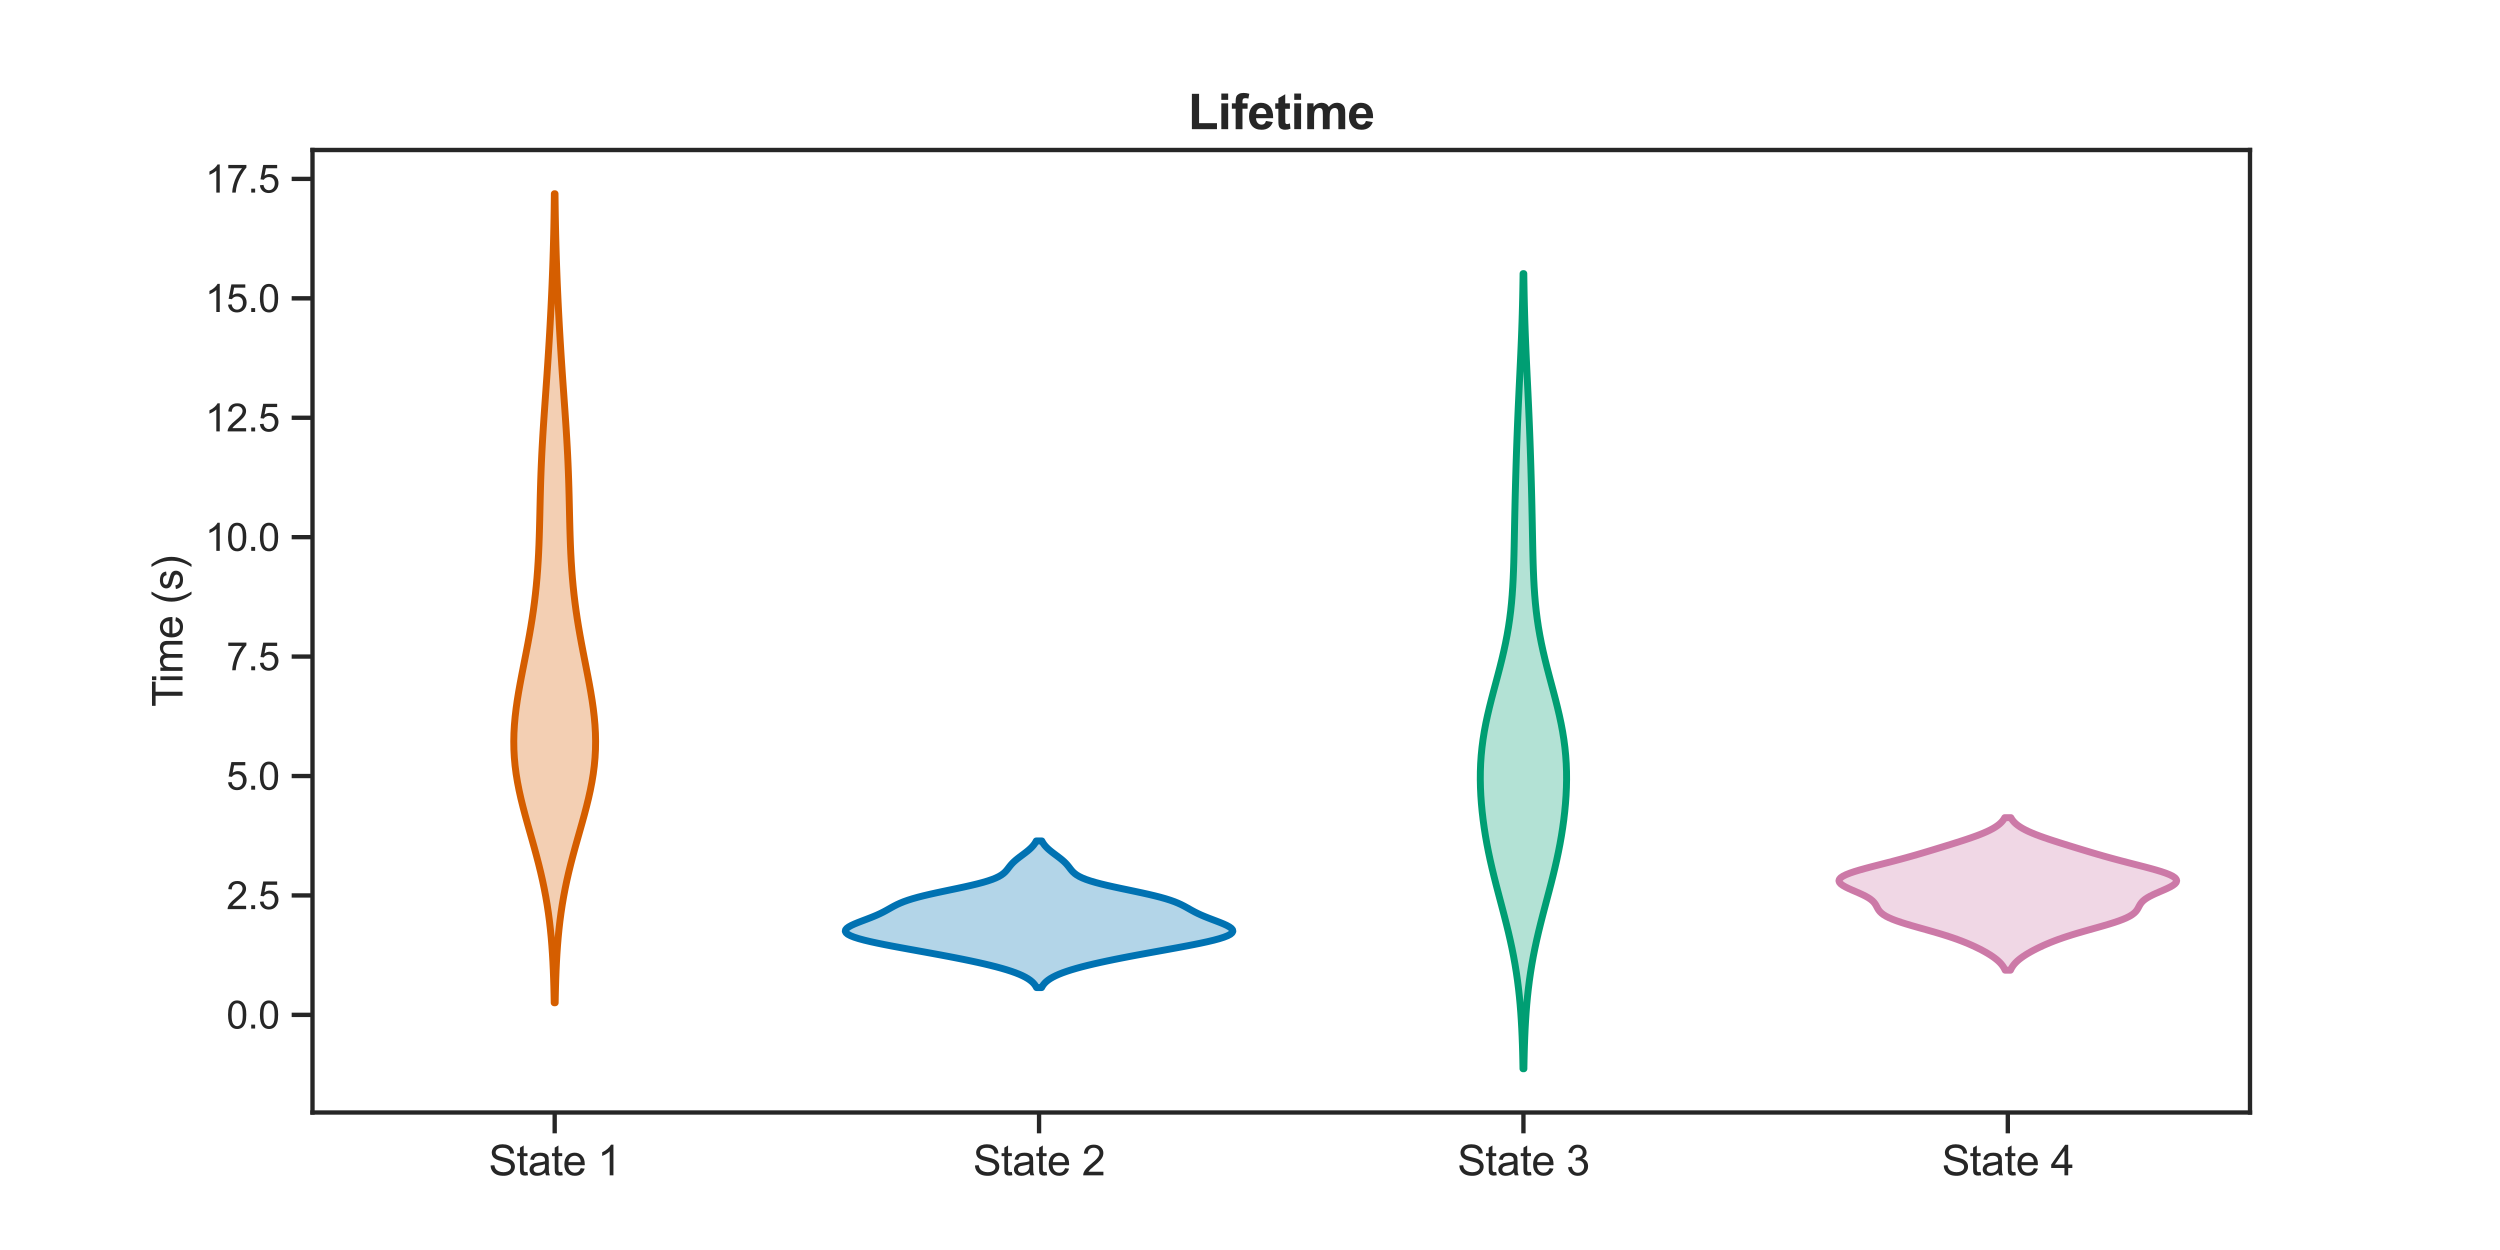 <?xml version="1.0" encoding="utf-8" standalone="no"?>
<!DOCTYPE svg PUBLIC "-//W3C//DTD SVG 1.1//EN"
  "http://www.w3.org/Graphics/SVG/1.1/DTD/svg11.dtd">
<svg xmlns:xlink="http://www.w3.org/1999/xlink" width="720pt" height="360pt" viewBox="0 0 720 360" xmlns="http://www.w3.org/2000/svg" version="1.1">
 <defs>
  <style type="text/css">*{stroke-linejoin: round; stroke-linecap: butt}</style>
 </defs>
 <g id="figure_1">
  <g id="patch_1">
   <path d="M 0 360 
L 720 360 
L 720 0 
L 0 0 
z
" style="fill: #ffffff"/>
  </g>
  <g id="axes_1">
   <g id="patch_2">
    <path d="M 90 320.4 
L 648 320.4 
L 648 43.2 
L 90 43.2 
z
" style="fill: #ffffff"/>
   </g>
   <g id="matplotlib.axis_1">
    <g id="xtick_1">
     <g id="line2d_1">
      <defs>
       <path id="m5a39034b06" d="M 0 0 
L 0 6 
" style="stroke: #262626; stroke-width: 1.25"/>
      </defs>
      <g>
       <use xlink:href="#m5a39034b06" x="159.75" y="320.4" style="fill: #262626; stroke: #262626; stroke-width: 1.25"/>
      </g>
     </g>
     <g id="text_1">
      <!-- State 1 -->
      <g style="fill: #262626" transform="translate(140.738 338.489) scale(0.12 -0.12)">
       <defs>
        <path id="ArialMT-53" d="M 288 1472 
L 859 1522 
Q 900 1178 1048 958 
Q 1197 738 1509 602 
Q 1822 466 2213 466 
Q 2559 466 2825 569 
Q 3091 672 3220 851 
Q 3350 1031 3350 1244 
Q 3350 1459 3225 1620 
Q 3100 1781 2813 1891 
Q 2628 1963 1997 2114 
Q 1366 2266 1113 2400 
Q 784 2572 623 2826 
Q 463 3081 463 3397 
Q 463 3744 659 4045 
Q 856 4347 1234 4503 
Q 1613 4659 2075 4659 
Q 2584 4659 2973 4495 
Q 3363 4331 3572 4012 
Q 3781 3694 3797 3291 
L 3216 3247 
Q 3169 3681 2898 3903 
Q 2628 4125 2100 4125 
Q 1550 4125 1298 3923 
Q 1047 3722 1047 3438 
Q 1047 3191 1225 3031 
Q 1400 2872 2139 2705 
Q 2878 2538 3153 2413 
Q 3553 2228 3743 1945 
Q 3934 1663 3934 1294 
Q 3934 928 3725 604 
Q 3516 281 3123 101 
Q 2731 -78 2241 -78 
Q 1619 -78 1198 103 
Q 778 284 539 648 
Q 300 1013 288 1472 
z
" transform="scale(0.016)"/>
        <path id="ArialMT-74" d="M 1650 503 
L 1731 6 
Q 1494 -44 1306 -44 
Q 1000 -44 831 53 
Q 663 150 594 308 
Q 525 466 525 972 
L 525 2881 
L 113 2881 
L 113 3319 
L 525 3319 
L 525 4141 
L 1084 4478 
L 1084 3319 
L 1650 3319 
L 1650 2881 
L 1084 2881 
L 1084 941 
Q 1084 700 1114 631 
Q 1144 563 1211 522 
Q 1278 481 1403 481 
Q 1497 481 1650 503 
z
" transform="scale(0.016)"/>
        <path id="ArialMT-61" d="M 2588 409 
Q 2275 144 1986 34 
Q 1697 -75 1366 -75 
Q 819 -75 525 192 
Q 231 459 231 875 
Q 231 1119 342 1320 
Q 453 1522 633 1644 
Q 813 1766 1038 1828 
Q 1203 1872 1538 1913 
Q 2219 1994 2541 2106 
Q 2544 2222 2544 2253 
Q 2544 2597 2384 2738 
Q 2169 2928 1744 2928 
Q 1347 2928 1158 2789 
Q 969 2650 878 2297 
L 328 2372 
Q 403 2725 575 2942 
Q 747 3159 1072 3276 
Q 1397 3394 1825 3394 
Q 2250 3394 2515 3294 
Q 2781 3194 2906 3042 
Q 3031 2891 3081 2659 
Q 3109 2516 3109 2141 
L 3109 1391 
Q 3109 606 3145 398 
Q 3181 191 3288 0 
L 2700 0 
Q 2613 175 2588 409 
z
M 2541 1666 
Q 2234 1541 1622 1453 
Q 1275 1403 1131 1340 
Q 988 1278 909 1158 
Q 831 1038 831 891 
Q 831 666 1001 516 
Q 1172 366 1500 366 
Q 1825 366 2078 508 
Q 2331 650 2450 897 
Q 2541 1088 2541 1459 
L 2541 1666 
z
" transform="scale(0.016)"/>
        <path id="ArialMT-65" d="M 2694 1069 
L 3275 997 
Q 3138 488 2766 206 
Q 2394 -75 1816 -75 
Q 1088 -75 661 373 
Q 234 822 234 1631 
Q 234 2469 665 2931 
Q 1097 3394 1784 3394 
Q 2450 3394 2872 2941 
Q 3294 2488 3294 1666 
Q 3294 1616 3291 1516 
L 816 1516 
Q 847 969 1125 678 
Q 1403 388 1819 388 
Q 2128 388 2347 550 
Q 2566 713 2694 1069 
z
M 847 1978 
L 2700 1978 
Q 2663 2397 2488 2606 
Q 2219 2931 1791 2931 
Q 1403 2931 1139 2672 
Q 875 2413 847 1978 
z
" transform="scale(0.016)"/>
        <path id="ArialMT-20" transform="scale(0.016)"/>
        <path id="ArialMT-31" d="M 2384 0 
L 1822 0 
L 1822 3584 
Q 1619 3391 1289 3197 
Q 959 3003 697 2906 
L 697 3450 
Q 1169 3672 1522 3987 
Q 1875 4303 2022 4600 
L 2384 4600 
L 2384 0 
z
" transform="scale(0.016)"/>
       </defs>
       <use xlink:href="#ArialMT-53"/>
       <use xlink:href="#ArialMT-74" x="66.699"/>
       <use xlink:href="#ArialMT-61" x="94.482"/>
       <use xlink:href="#ArialMT-74" x="150.098"/>
       <use xlink:href="#ArialMT-65" x="177.881"/>
       <use xlink:href="#ArialMT-20" x="233.496"/>
       <use xlink:href="#ArialMT-31" x="261.279"/>
      </g>
     </g>
    </g>
    <g id="xtick_2">
     <g id="line2d_2">
      <g>
       <use xlink:href="#m5a39034b06" x="299.25" y="320.4" style="fill: #262626; stroke: #262626; stroke-width: 1.25"/>
      </g>
     </g>
     <g id="text_2">
      <!-- State 2 -->
      <g style="fill: #262626" transform="translate(280.238 338.489) scale(0.12 -0.12)">
       <defs>
        <path id="ArialMT-32" d="M 3222 541 
L 3222 0 
L 194 0 
Q 188 203 259 391 
Q 375 700 629 1000 
Q 884 1300 1366 1694 
Q 2113 2306 2375 2664 
Q 2638 3022 2638 3341 
Q 2638 3675 2398 3904 
Q 2159 4134 1775 4134 
Q 1369 4134 1125 3890 
Q 881 3647 878 3216 
L 300 3275 
Q 359 3922 746 4261 
Q 1134 4600 1788 4600 
Q 2447 4600 2831 4234 
Q 3216 3869 3216 3328 
Q 3216 3053 3103 2787 
Q 2991 2522 2730 2228 
Q 2469 1934 1863 1422 
Q 1356 997 1212 845 
Q 1069 694 975 541 
L 3222 541 
z
" transform="scale(0.016)"/>
       </defs>
       <use xlink:href="#ArialMT-53"/>
       <use xlink:href="#ArialMT-74" x="66.699"/>
       <use xlink:href="#ArialMT-61" x="94.482"/>
       <use xlink:href="#ArialMT-74" x="150.098"/>
       <use xlink:href="#ArialMT-65" x="177.881"/>
       <use xlink:href="#ArialMT-20" x="233.496"/>
       <use xlink:href="#ArialMT-32" x="261.279"/>
      </g>
     </g>
    </g>
    <g id="xtick_3">
     <g id="line2d_3">
      <g>
       <use xlink:href="#m5a39034b06" x="438.75" y="320.4" style="fill: #262626; stroke: #262626; stroke-width: 1.25"/>
      </g>
     </g>
     <g id="text_3">
      <!-- State 3 -->
      <g style="fill: #262626" transform="translate(419.738 338.489) scale(0.12 -0.12)">
       <defs>
        <path id="ArialMT-33" d="M 269 1209 
L 831 1284 
Q 928 806 1161 595 
Q 1394 384 1728 384 
Q 2125 384 2398 659 
Q 2672 934 2672 1341 
Q 2672 1728 2419 1979 
Q 2166 2231 1775 2231 
Q 1616 2231 1378 2169 
L 1441 2663 
Q 1497 2656 1531 2656 
Q 1891 2656 2178 2843 
Q 2466 3031 2466 3422 
Q 2466 3731 2256 3934 
Q 2047 4138 1716 4138 
Q 1388 4138 1169 3931 
Q 950 3725 888 3313 
L 325 3413 
Q 428 3978 793 4289 
Q 1159 4600 1703 4600 
Q 2078 4600 2393 4439 
Q 2709 4278 2876 4000 
Q 3044 3722 3044 3409 
Q 3044 3113 2884 2869 
Q 2725 2625 2413 2481 
Q 2819 2388 3044 2092 
Q 3269 1797 3269 1353 
Q 3269 753 2831 336 
Q 2394 -81 1725 -81 
Q 1122 -81 723 278 
Q 325 638 269 1209 
z
" transform="scale(0.016)"/>
       </defs>
       <use xlink:href="#ArialMT-53"/>
       <use xlink:href="#ArialMT-74" x="66.699"/>
       <use xlink:href="#ArialMT-61" x="94.482"/>
       <use xlink:href="#ArialMT-74" x="150.098"/>
       <use xlink:href="#ArialMT-65" x="177.881"/>
       <use xlink:href="#ArialMT-20" x="233.496"/>
       <use xlink:href="#ArialMT-33" x="261.279"/>
      </g>
     </g>
    </g>
    <g id="xtick_4">
     <g id="line2d_4">
      <g>
       <use xlink:href="#m5a39034b06" x="578.25" y="320.4" style="fill: #262626; stroke: #262626; stroke-width: 1.25"/>
      </g>
     </g>
     <g id="text_4">
      <!-- State 4 -->
      <g style="fill: #262626" transform="translate(559.237 338.489) scale(0.12 -0.12)">
       <defs>
        <path id="ArialMT-34" d="M 2069 0 
L 2069 1097 
L 81 1097 
L 81 1613 
L 2172 4581 
L 2631 4581 
L 2631 1613 
L 3250 1613 
L 3250 1097 
L 2631 1097 
L 2631 0 
L 2069 0 
z
M 2069 1613 
L 2069 3678 
L 634 1613 
L 2069 1613 
z
" transform="scale(0.016)"/>
       </defs>
       <use xlink:href="#ArialMT-53"/>
       <use xlink:href="#ArialMT-74" x="66.699"/>
       <use xlink:href="#ArialMT-61" x="94.482"/>
       <use xlink:href="#ArialMT-74" x="150.098"/>
       <use xlink:href="#ArialMT-65" x="177.881"/>
       <use xlink:href="#ArialMT-20" x="233.496"/>
       <use xlink:href="#ArialMT-34" x="261.279"/>
      </g>
     </g>
    </g>
   </g>
   <g id="matplotlib.axis_2">
    <g id="ytick_1">
     <g id="line2d_5">
      <defs>
       <path id="m9e61b3d9f4" d="M 0 0 
L -6 0 
" style="stroke: #262626; stroke-width: 1.25"/>
      </defs>
      <g>
       <use xlink:href="#m9e61b3d9f4" x="90" y="292.281" style="fill: #262626; stroke: #262626; stroke-width: 1.25"/>
      </g>
     </g>
     <g id="text_5">
      <!-- 0.0 -->
      <g style="fill: #262626" transform="translate(65.21 296.218) scale(0.11 -0.11)">
       <defs>
        <path id="ArialMT-30" d="M 266 2259 
Q 266 3072 433 3567 
Q 600 4063 929 4331 
Q 1259 4600 1759 4600 
Q 2128 4600 2406 4451 
Q 2684 4303 2865 4023 
Q 3047 3744 3150 3342 
Q 3253 2941 3253 2259 
Q 3253 1453 3087 958 
Q 2922 463 2592 192 
Q 2263 -78 1759 -78 
Q 1097 -78 719 397 
Q 266 969 266 2259 
z
M 844 2259 
Q 844 1131 1108 757 
Q 1372 384 1759 384 
Q 2147 384 2411 759 
Q 2675 1134 2675 2259 
Q 2675 3391 2411 3762 
Q 2147 4134 1753 4134 
Q 1366 4134 1134 3806 
Q 844 3388 844 2259 
z
" transform="scale(0.016)"/>
        <path id="ArialMT-2e" d="M 581 0 
L 581 641 
L 1222 641 
L 1222 0 
L 581 0 
z
" transform="scale(0.016)"/>
       </defs>
       <use xlink:href="#ArialMT-30"/>
       <use xlink:href="#ArialMT-2e" x="55.615"/>
       <use xlink:href="#ArialMT-30" x="83.398"/>
      </g>
     </g>
    </g>
    <g id="ytick_2">
     <g id="line2d_6">
      <g>
       <use xlink:href="#m9e61b3d9f4" x="90" y="257.887" style="fill: #262626; stroke: #262626; stroke-width: 1.25"/>
      </g>
     </g>
     <g id="text_6">
      <!-- 2.5 -->
      <g style="fill: #262626" transform="translate(65.21 261.824) scale(0.11 -0.11)">
       <defs>
        <path id="ArialMT-35" d="M 266 1200 
L 856 1250 
Q 922 819 1161 601 
Q 1400 384 1738 384 
Q 2144 384 2425 690 
Q 2706 997 2706 1503 
Q 2706 1984 2436 2262 
Q 2166 2541 1728 2541 
Q 1456 2541 1237 2417 
Q 1019 2294 894 2097 
L 366 2166 
L 809 4519 
L 3088 4519 
L 3088 3981 
L 1259 3981 
L 1013 2750 
Q 1425 3038 1878 3038 
Q 2478 3038 2890 2622 
Q 3303 2206 3303 1553 
Q 3303 931 2941 478 
Q 2500 -78 1738 -78 
Q 1113 -78 717 272 
Q 322 622 266 1200 
z
" transform="scale(0.016)"/>
       </defs>
       <use xlink:href="#ArialMT-32"/>
       <use xlink:href="#ArialMT-2e" x="55.615"/>
       <use xlink:href="#ArialMT-35" x="83.398"/>
      </g>
     </g>
    </g>
    <g id="ytick_3">
     <g id="line2d_7">
      <g>
       <use xlink:href="#m9e61b3d9f4" x="90" y="223.493" style="fill: #262626; stroke: #262626; stroke-width: 1.25"/>
      </g>
     </g>
     <g id="text_7">
      <!-- 5.0 -->
      <g style="fill: #262626" transform="translate(65.21 227.43) scale(0.11 -0.11)">
       <use xlink:href="#ArialMT-35"/>
       <use xlink:href="#ArialMT-2e" x="55.615"/>
       <use xlink:href="#ArialMT-30" x="83.398"/>
      </g>
     </g>
    </g>
    <g id="ytick_4">
     <g id="line2d_8">
      <g>
       <use xlink:href="#m9e61b3d9f4" x="90" y="189.099" style="fill: #262626; stroke: #262626; stroke-width: 1.25"/>
      </g>
     </g>
     <g id="text_8">
      <!-- 7.5 -->
      <g style="fill: #262626" transform="translate(65.21 193.036) scale(0.11 -0.11)">
       <defs>
        <path id="ArialMT-37" d="M 303 3981 
L 303 4522 
L 3269 4522 
L 3269 4084 
Q 2831 3619 2401 2847 
Q 1972 2075 1738 1259 
Q 1569 684 1522 0 
L 944 0 
Q 953 541 1156 1306 
Q 1359 2072 1739 2783 
Q 2119 3494 2547 3981 
L 303 3981 
z
" transform="scale(0.016)"/>
       </defs>
       <use xlink:href="#ArialMT-37"/>
       <use xlink:href="#ArialMT-2e" x="55.615"/>
       <use xlink:href="#ArialMT-35" x="83.398"/>
      </g>
     </g>
    </g>
    <g id="ytick_5">
     <g id="line2d_9">
      <g>
       <use xlink:href="#m9e61b3d9f4" x="90" y="154.705" style="fill: #262626; stroke: #262626; stroke-width: 1.25"/>
      </g>
     </g>
     <g id="text_9">
      <!-- 10.0 -->
      <g style="fill: #262626" transform="translate(59.093 158.642) scale(0.11 -0.11)">
       <use xlink:href="#ArialMT-31"/>
       <use xlink:href="#ArialMT-30" x="55.615"/>
       <use xlink:href="#ArialMT-2e" x="111.23"/>
       <use xlink:href="#ArialMT-30" x="139.014"/>
      </g>
     </g>
    </g>
    <g id="ytick_6">
     <g id="line2d_10">
      <g>
       <use xlink:href="#m9e61b3d9f4" x="90" y="120.311" style="fill: #262626; stroke: #262626; stroke-width: 1.25"/>
      </g>
     </g>
     <g id="text_10">
      <!-- 12.5 -->
      <g style="fill: #262626" transform="translate(59.093 124.248) scale(0.11 -0.11)">
       <use xlink:href="#ArialMT-31"/>
       <use xlink:href="#ArialMT-32" x="55.615"/>
       <use xlink:href="#ArialMT-2e" x="111.23"/>
       <use xlink:href="#ArialMT-35" x="139.014"/>
      </g>
     </g>
    </g>
    <g id="ytick_7">
     <g id="line2d_11">
      <g>
       <use xlink:href="#m9e61b3d9f4" x="90" y="85.918" style="fill: #262626; stroke: #262626; stroke-width: 1.25"/>
      </g>
     </g>
     <g id="text_11">
      <!-- 15.0 -->
      <g style="fill: #262626" transform="translate(59.093 89.854) scale(0.11 -0.11)">
       <use xlink:href="#ArialMT-31"/>
       <use xlink:href="#ArialMT-35" x="55.615"/>
       <use xlink:href="#ArialMT-2e" x="111.23"/>
       <use xlink:href="#ArialMT-30" x="139.014"/>
      </g>
     </g>
    </g>
    <g id="ytick_8">
     <g id="line2d_12">
      <g>
       <use xlink:href="#m9e61b3d9f4" x="90" y="51.524" style="fill: #262626; stroke: #262626; stroke-width: 1.25"/>
      </g>
     </g>
     <g id="text_12">
      <!-- 17.5 -->
      <g style="fill: #262626" transform="translate(59.093 55.461) scale(0.11 -0.11)">
       <use xlink:href="#ArialMT-31"/>
       <use xlink:href="#ArialMT-37" x="55.615"/>
       <use xlink:href="#ArialMT-2e" x="111.23"/>
       <use xlink:href="#ArialMT-35" x="139.014"/>
      </g>
     </g>
    </g>
    <g id="text_13">
     <!-- Time (s) -->
     <g style="fill: #262626" transform="translate(52.567 203.57) rotate(-90) scale(0.12 -0.12)">
      <defs>
       <path id="ArialMT-54" d="M 1659 0 
L 1659 4041 
L 150 4041 
L 150 4581 
L 3781 4581 
L 3781 4041 
L 2266 4041 
L 2266 0 
L 1659 0 
z
" transform="scale(0.016)"/>
       <path id="ArialMT-69" d="M 425 3934 
L 425 4581 
L 988 4581 
L 988 3934 
L 425 3934 
z
M 425 0 
L 425 3319 
L 988 3319 
L 988 0 
L 425 0 
z
" transform="scale(0.016)"/>
       <path id="ArialMT-6d" d="M 422 0 
L 422 3319 
L 925 3319 
L 925 2853 
Q 1081 3097 1340 3245 
Q 1600 3394 1931 3394 
Q 2300 3394 2536 3241 
Q 2772 3088 2869 2813 
Q 3263 3394 3894 3394 
Q 4388 3394 4653 3120 
Q 4919 2847 4919 2278 
L 4919 0 
L 4359 0 
L 4359 2091 
Q 4359 2428 4304 2576 
Q 4250 2725 4106 2815 
Q 3963 2906 3769 2906 
Q 3419 2906 3187 2673 
Q 2956 2441 2956 1928 
L 2956 0 
L 2394 0 
L 2394 2156 
Q 2394 2531 2256 2718 
Q 2119 2906 1806 2906 
Q 1569 2906 1367 2781 
Q 1166 2656 1075 2415 
Q 984 2175 984 1722 
L 984 0 
L 422 0 
z
" transform="scale(0.016)"/>
       <path id="ArialMT-28" d="M 1497 -1347 
Q 1031 -759 709 28 
Q 388 816 388 1659 
Q 388 2403 628 3084 
Q 909 3875 1497 4659 
L 1900 4659 
Q 1522 4009 1400 3731 
Q 1209 3300 1100 2831 
Q 966 2247 966 1656 
Q 966 153 1900 -1347 
L 1497 -1347 
z
" transform="scale(0.016)"/>
       <path id="ArialMT-73" d="M 197 991 
L 753 1078 
Q 800 744 1014 566 
Q 1228 388 1613 388 
Q 2000 388 2187 545 
Q 2375 703 2375 916 
Q 2375 1106 2209 1216 
Q 2094 1291 1634 1406 
Q 1016 1563 777 1677 
Q 538 1791 414 1992 
Q 291 2194 291 2438 
Q 291 2659 392 2848 
Q 494 3038 669 3163 
Q 800 3259 1026 3326 
Q 1253 3394 1513 3394 
Q 1903 3394 2198 3281 
Q 2494 3169 2634 2976 
Q 2775 2784 2828 2463 
L 2278 2388 
Q 2241 2644 2061 2787 
Q 1881 2931 1553 2931 
Q 1166 2931 1000 2803 
Q 834 2675 834 2503 
Q 834 2394 903 2306 
Q 972 2216 1119 2156 
Q 1203 2125 1616 2013 
Q 2213 1853 2448 1751 
Q 2684 1650 2818 1456 
Q 2953 1263 2953 975 
Q 2953 694 2789 445 
Q 2625 197 2315 61 
Q 2006 -75 1616 -75 
Q 969 -75 630 194 
Q 291 463 197 991 
z
" transform="scale(0.016)"/>
       <path id="ArialMT-29" d="M 791 -1347 
L 388 -1347 
Q 1322 153 1322 1656 
Q 1322 2244 1188 2822 
Q 1081 3291 891 3722 
Q 769 4003 388 4659 
L 791 4659 
Q 1378 3875 1659 3084 
Q 1900 2403 1900 1659 
Q 1900 816 1576 28 
Q 1253 -759 791 -1347 
z
" transform="scale(0.016)"/>
      </defs>
      <use xlink:href="#ArialMT-54"/>
      <use xlink:href="#ArialMT-69" x="57.334"/>
      <use xlink:href="#ArialMT-6d" x="79.551"/>
      <use xlink:href="#ArialMT-65" x="162.852"/>
      <use xlink:href="#ArialMT-20" x="218.467"/>
      <use xlink:href="#ArialMT-28" x="246.25"/>
      <use xlink:href="#ArialMT-73" x="279.551"/>
      <use xlink:href="#ArialMT-29" x="329.551"/>
     </g>
    </g>
   </g>
   <g id="PolyCollection_1">
    <defs>
     <path id="m16628efb28" d="M 159.888 -71.203 
L 159.612 -71.203 
L 159.567 -73.557 
L 159.509 -75.91 
L 159.436 -78.264 
L 159.346 -80.617 
L 159.235 -82.971 
L 159.099 -85.324 
L 158.936 -87.678 
L 158.741 -90.031 
L 158.51 -92.385 
L 158.241 -94.738 
L 157.93 -97.092 
L 157.575 -99.445 
L 157.173 -101.799 
L 156.725 -104.152 
L 156.23 -106.506 
L 155.692 -108.859 
L 155.113 -111.213 
L 154.499 -113.566 
L 153.858 -115.92 
L 153.198 -118.273 
L 152.53 -120.627 
L 151.865 -122.98 
L 151.217 -125.334 
L 150.597 -127.687 
L 150.018 -130.041 
L 149.494 -132.394 
L 149.035 -134.748 
L 148.649 -137.101 
L 148.346 -139.455 
L 148.13 -141.808 
L 148.003 -144.162 
L 147.967 -146.515 
L 148.017 -148.869 
L 148.15 -151.222 
L 148.36 -153.576 
L 148.637 -155.929 
L 148.971 -158.283 
L 149.353 -160.636 
L 149.772 -162.99 
L 150.215 -165.343 
L 150.674 -167.697 
L 151.137 -170.05 
L 151.597 -172.404 
L 152.044 -174.757 
L 152.474 -177.111 
L 152.879 -179.464 
L 153.257 -181.818 
L 153.603 -184.171 
L 153.917 -186.525 
L 154.196 -188.878 
L 154.442 -191.232 
L 154.655 -193.585 
L 154.836 -195.939 
L 154.988 -198.292 
L 155.114 -200.646 
L 155.217 -202.999 
L 155.301 -205.353 
L 155.372 -207.706 
L 155.432 -210.06 
L 155.487 -212.413 
L 155.541 -214.767 
L 155.598 -217.12 
L 155.661 -219.474 
L 155.733 -221.827 
L 155.817 -224.181 
L 155.913 -226.534 
L 156.021 -228.888 
L 156.143 -231.241 
L 156.276 -233.595 
L 156.419 -235.948 
L 156.571 -238.302 
L 156.73 -240.655 
L 156.894 -243.009 
L 157.06 -245.362 
L 157.226 -247.716 
L 157.392 -250.069 
L 157.555 -252.423 
L 157.714 -254.776 
L 157.868 -257.13 
L 158.018 -259.483 
L 158.162 -261.837 
L 158.3 -264.19 
L 158.433 -266.544 
L 158.559 -268.897 
L 158.68 -271.251 
L 158.794 -273.604 
L 158.902 -275.958 
L 159.004 -278.311 
L 159.098 -280.665 
L 159.186 -283.018 
L 159.267 -285.372 
L 159.34 -287.725 
L 159.406 -290.079 
L 159.465 -292.432 
L 159.516 -294.786 
L 159.56 -297.139 
L 159.598 -299.493 
L 159.63 -301.846 
L 159.656 -304.2 
L 159.844 -304.2 
L 159.844 -304.2 
L 159.87 -301.846 
L 159.902 -299.493 
L 159.94 -297.139 
L 159.984 -294.786 
L 160.035 -292.432 
L 160.094 -290.079 
L 160.16 -287.725 
L 160.233 -285.372 
L 160.314 -283.018 
L 160.402 -280.665 
L 160.496 -278.311 
L 160.598 -275.958 
L 160.706 -273.604 
L 160.82 -271.251 
L 160.941 -268.897 
L 161.067 -266.544 
L 161.2 -264.19 
L 161.338 -261.837 
L 161.482 -259.483 
L 161.632 -257.13 
L 161.786 -254.776 
L 161.945 -252.423 
L 162.108 -250.069 
L 162.274 -247.716 
L 162.44 -245.362 
L 162.606 -243.009 
L 162.77 -240.655 
L 162.929 -238.302 
L 163.081 -235.948 
L 163.224 -233.595 
L 163.357 -231.241 
L 163.479 -228.888 
L 163.587 -226.534 
L 163.683 -224.181 
L 163.767 -221.827 
L 163.839 -219.474 
L 163.902 -217.12 
L 163.959 -214.767 
L 164.013 -212.413 
L 164.068 -210.06 
L 164.128 -207.706 
L 164.199 -205.353 
L 164.283 -202.999 
L 164.386 -200.646 
L 164.512 -198.292 
L 164.664 -195.939 
L 164.845 -193.585 
L 165.058 -191.232 
L 165.304 -188.878 
L 165.583 -186.525 
L 165.897 -184.171 
L 166.243 -181.818 
L 166.621 -179.464 
L 167.026 -177.111 
L 167.456 -174.757 
L 167.903 -172.404 
L 168.363 -170.05 
L 168.826 -167.697 
L 169.285 -165.343 
L 169.728 -162.99 
L 170.147 -160.636 
L 170.529 -158.283 
L 170.863 -155.929 
L 171.14 -153.576 
L 171.35 -151.222 
L 171.483 -148.869 
L 171.533 -146.515 
L 171.497 -144.162 
L 171.37 -141.808 
L 171.154 -139.455 
L 170.851 -137.101 
L 170.465 -134.748 
L 170.006 -132.394 
L 169.482 -130.041 
L 168.903 -127.687 
L 168.283 -125.334 
L 167.635 -122.98 
L 166.97 -120.627 
L 166.302 -118.273 
L 165.642 -115.92 
L 165.001 -113.566 
L 164.387 -111.213 
L 163.808 -108.859 
L 163.27 -106.506 
L 162.775 -104.152 
L 162.327 -101.799 
L 161.925 -99.445 
L 161.57 -97.092 
L 161.259 -94.738 
L 160.99 -92.385 
L 160.759 -90.031 
L 160.564 -87.678 
L 160.401 -85.324 
L 160.265 -82.971 
L 160.154 -80.617 
L 160.064 -78.264 
L 159.991 -75.91 
L 159.933 -73.557 
L 159.888 -71.203 
z
" style="stroke: #d55e00; stroke-width: 2"/>
    </defs>
    <g clip-path="url(#pcb69aad60d)">
     <use xlink:href="#m16628efb28" x="0" y="360" style="fill: #d55e00; fill-opacity: 0.3; stroke: #d55e00; stroke-width: 2"/>
    </g>
   </g>
   <g id="PolyCollection_2">
    <defs>
     <path id="me513116453" d="M 299.988 -75.58 
L 298.512 -75.58 
L 298.277 -76.006 
L 297.985 -76.433 
L 297.624 -76.859 
L 297.186 -77.286 
L 296.661 -77.712 
L 296.04 -78.139 
L 295.313 -78.565 
L 294.475 -78.992 
L 293.52 -79.418 
L 292.443 -79.845 
L 291.242 -80.271 
L 289.917 -80.698 
L 288.471 -81.124 
L 286.906 -81.551 
L 285.228 -81.977 
L 283.442 -82.404 
L 281.557 -82.83 
L 279.579 -83.257 
L 277.518 -83.683 
L 275.381 -84.11 
L 273.179 -84.536 
L 270.921 -84.963 
L 268.618 -85.389 
L 266.284 -85.816 
L 263.934 -86.242 
L 261.584 -86.669 
L 259.258 -87.095 
L 256.979 -87.522 
L 254.776 -87.948 
L 252.679 -88.375 
L 250.723 -88.801 
L 248.94 -89.228 
L 247.365 -89.654 
L 246.027 -90.081 
L 244.951 -90.507 
L 244.158 -90.934 
L 243.658 -91.36 
L 243.45 -91.787 
L 243.526 -92.213 
L 243.866 -92.64 
L 244.442 -93.066 
L 245.215 -93.493 
L 246.144 -93.919 
L 247.183 -94.346 
L 248.287 -94.772 
L 249.412 -95.199 
L 250.521 -95.625 
L 251.586 -96.052 
L 252.587 -96.478 
L 253.514 -96.905 
L 254.371 -97.331 
L 255.17 -97.758 
L 255.932 -98.184 
L 256.686 -98.611 
L 257.464 -99.037 
L 258.3 -99.464 
L 259.228 -99.89 
L 260.277 -100.317 
L 261.469 -100.743 
L 262.819 -101.17 
L 264.329 -101.596 
L 265.995 -102.023 
L 267.799 -102.449 
L 269.715 -102.876 
L 271.71 -103.302 
L 273.743 -103.729 
L 275.772 -104.155 
L 277.752 -104.582 
L 279.644 -105.008 
L 281.411 -105.435 
L 283.023 -105.861 
L 284.46 -106.288 
L 285.711 -106.714 
L 286.775 -107.141 
L 287.66 -107.567 
L 288.384 -107.994 
L 288.969 -108.42 
L 289.445 -108.847 
L 289.841 -109.273 
L 290.188 -109.7 
L 290.516 -110.126 
L 290.847 -110.552 
L 291.202 -110.979 
L 291.593 -111.405 
L 292.027 -111.832 
L 292.506 -112.258 
L 293.024 -112.685 
L 293.572 -113.111 
L 294.139 -113.538 
L 294.711 -113.964 
L 295.276 -114.391 
L 295.82 -114.817 
L 296.332 -115.244 
L 296.805 -115.67 
L 297.231 -116.097 
L 297.608 -116.523 
L 297.934 -116.95 
L 298.212 -117.376 
L 298.443 -117.803 
L 300.057 -117.803 
L 300.057 -117.803 
L 300.288 -117.376 
L 300.566 -116.95 
L 300.892 -116.523 
L 301.269 -116.097 
L 301.695 -115.67 
L 302.168 -115.244 
L 302.68 -114.817 
L 303.224 -114.391 
L 303.789 -113.964 
L 304.361 -113.538 
L 304.928 -113.111 
L 305.476 -112.685 
L 305.994 -112.258 
L 306.473 -111.832 
L 306.907 -111.405 
L 307.298 -110.979 
L 307.653 -110.552 
L 307.984 -110.126 
L 308.312 -109.7 
L 308.659 -109.273 
L 309.055 -108.847 
L 309.531 -108.42 
L 310.116 -107.994 
L 310.84 -107.567 
L 311.725 -107.141 
L 312.789 -106.714 
L 314.04 -106.288 
L 315.477 -105.861 
L 317.089 -105.435 
L 318.856 -105.008 
L 320.748 -104.582 
L 322.728 -104.155 
L 324.757 -103.729 
L 326.79 -103.302 
L 328.785 -102.876 
L 330.701 -102.449 
L 332.505 -102.023 
L 334.171 -101.596 
L 335.681 -101.17 
L 337.031 -100.743 
L 338.223 -100.317 
L 339.272 -99.89 
L 340.2 -99.464 
L 341.036 -99.037 
L 341.814 -98.611 
L 342.568 -98.184 
L 343.33 -97.758 
L 344.129 -97.331 
L 344.986 -96.905 
L 345.913 -96.478 
L 346.914 -96.052 
L 347.979 -95.625 
L 349.088 -95.199 
L 350.213 -94.772 
L 351.317 -94.346 
L 352.356 -93.919 
L 353.285 -93.493 
L 354.058 -93.066 
L 354.634 -92.64 
L 354.974 -92.213 
L 355.05 -91.787 
L 354.842 -91.36 
L 354.342 -90.934 
L 353.549 -90.507 
L 352.473 -90.081 
L 351.135 -89.654 
L 349.56 -89.228 
L 347.777 -88.801 
L 345.821 -88.375 
L 343.724 -87.948 
L 341.521 -87.522 
L 339.242 -87.095 
L 336.916 -86.669 
L 334.566 -86.242 
L 332.216 -85.816 
L 329.882 -85.389 
L 327.579 -84.963 
L 325.321 -84.536 
L 323.119 -84.11 
L 320.982 -83.683 
L 318.921 -83.257 
L 316.943 -82.83 
L 315.058 -82.404 
L 313.272 -81.977 
L 311.594 -81.551 
L 310.029 -81.124 
L 308.583 -80.698 
L 307.258 -80.271 
L 306.057 -79.845 
L 304.98 -79.418 
L 304.025 -78.992 
L 303.187 -78.565 
L 302.46 -78.139 
L 301.839 -77.712 
L 301.314 -77.286 
L 300.876 -76.859 
L 300.515 -76.433 
L 300.223 -76.006 
L 299.988 -75.58 
z
" style="stroke: #0072b2; stroke-width: 2"/>
    </defs>
    <g clip-path="url(#pcb69aad60d)">
     <use xlink:href="#me513116453" x="0" y="360" style="fill: #0072b2; fill-opacity: 0.3; stroke: #0072b2; stroke-width: 2"/>
    </g>
   </g>
   <g id="PolyCollection_3">
    <defs>
     <path id="m736317c037" d="M 438.878 -52.2 
L 438.622 -52.2 
L 438.579 -54.513 
L 438.524 -56.826 
L 438.455 -59.139 
L 438.369 -61.452 
L 438.264 -63.765 
L 438.135 -66.078 
L 437.98 -68.392 
L 437.796 -70.705 
L 437.579 -73.018 
L 437.325 -75.331 
L 437.033 -77.644 
L 436.7 -79.957 
L 436.325 -82.27 
L 435.908 -84.583 
L 435.448 -86.896 
L 434.95 -89.209 
L 434.416 -91.522 
L 433.851 -93.835 
L 433.263 -96.148 
L 432.659 -98.461 
L 432.046 -100.775 
L 431.435 -103.088 
L 430.833 -105.401 
L 430.249 -107.714 
L 429.69 -110.027 
L 429.162 -112.34 
L 428.671 -114.653 
L 428.22 -116.966 
L 427.812 -119.279 
L 427.449 -121.592 
L 427.132 -123.905 
L 426.864 -126.218 
L 426.646 -128.531 
L 426.482 -130.844 
L 426.374 -133.158 
L 426.326 -135.471 
L 426.342 -137.784 
L 426.427 -140.097 
L 426.582 -142.41 
L 426.81 -144.723 
L 427.11 -147.036 
L 427.48 -149.349 
L 427.916 -151.662 
L 428.41 -153.975 
L 428.953 -156.288 
L 429.534 -158.601 
L 430.14 -160.914 
L 430.759 -163.227 
L 431.376 -165.541 
L 431.979 -167.854 
L 432.556 -170.167 
L 433.097 -172.48 
L 433.595 -174.793 
L 434.044 -177.106 
L 434.44 -179.419 
L 434.782 -181.732 
L 435.072 -184.045 
L 435.313 -186.358 
L 435.509 -188.671 
L 435.666 -190.984 
L 435.789 -193.297 
L 435.886 -195.611 
L 435.963 -197.924 
L 436.024 -200.237 
L 436.077 -202.55 
L 436.123 -204.863 
L 436.168 -207.176 
L 436.213 -209.489 
L 436.26 -211.802 
L 436.311 -214.115 
L 436.364 -216.428 
L 436.422 -218.741 
L 436.484 -221.054 
L 436.549 -223.367 
L 436.618 -225.68 
L 436.691 -227.994 
L 436.768 -230.307 
L 436.849 -232.62 
L 436.935 -234.933 
L 437.026 -237.246 
L 437.121 -239.559 
L 437.221 -241.872 
L 437.326 -244.185 
L 437.433 -246.498 
L 437.543 -248.811 
L 437.654 -251.124 
L 437.765 -253.437 
L 437.874 -255.75 
L 437.98 -258.063 
L 438.08 -260.377 
L 438.175 -262.69 
L 438.262 -265.003 
L 438.342 -267.316 
L 438.413 -269.629 
L 438.475 -271.942 
L 438.529 -274.255 
L 438.575 -276.568 
L 438.614 -278.881 
L 438.645 -281.194 
L 438.855 -281.194 
L 438.855 -281.194 
L 438.886 -278.881 
L 438.925 -276.568 
L 438.971 -274.255 
L 439.025 -271.942 
L 439.087 -269.629 
L 439.158 -267.316 
L 439.238 -265.003 
L 439.325 -262.69 
L 439.42 -260.377 
L 439.52 -258.063 
L 439.626 -255.75 
L 439.735 -253.437 
L 439.846 -251.124 
L 439.957 -248.811 
L 440.067 -246.498 
L 440.174 -244.185 
L 440.279 -241.872 
L 440.379 -239.559 
L 440.474 -237.246 
L 440.565 -234.933 
L 440.651 -232.62 
L 440.732 -230.307 
L 440.809 -227.994 
L 440.882 -225.68 
L 440.951 -223.367 
L 441.016 -221.054 
L 441.078 -218.741 
L 441.136 -216.428 
L 441.189 -214.115 
L 441.24 -211.802 
L 441.287 -209.489 
L 441.332 -207.176 
L 441.377 -204.863 
L 441.423 -202.55 
L 441.476 -200.237 
L 441.537 -197.924 
L 441.614 -195.611 
L 441.711 -193.297 
L 441.834 -190.984 
L 441.991 -188.671 
L 442.187 -186.358 
L 442.428 -184.045 
L 442.718 -181.732 
L 443.06 -179.419 
L 443.456 -177.106 
L 443.905 -174.793 
L 444.403 -172.48 
L 444.944 -170.167 
L 445.521 -167.854 
L 446.124 -165.541 
L 446.741 -163.227 
L 447.36 -160.914 
L 447.966 -158.601 
L 448.547 -156.288 
L 449.09 -153.975 
L 449.584 -151.662 
L 450.02 -149.349 
L 450.39 -147.036 
L 450.69 -144.723 
L 450.918 -142.41 
L 451.073 -140.097 
L 451.158 -137.784 
L 451.174 -135.471 
L 451.126 -133.158 
L 451.018 -130.844 
L 450.854 -128.531 
L 450.636 -126.218 
L 450.368 -123.905 
L 450.051 -121.592 
L 449.688 -119.279 
L 449.28 -116.966 
L 448.829 -114.653 
L 448.338 -112.34 
L 447.81 -110.027 
L 447.251 -107.714 
L 446.667 -105.401 
L 446.065 -103.088 
L 445.454 -100.775 
L 444.841 -98.461 
L 444.237 -96.148 
L 443.649 -93.835 
L 443.084 -91.522 
L 442.55 -89.209 
L 442.052 -86.896 
L 441.592 -84.583 
L 441.175 -82.27 
L 440.8 -79.957 
L 440.467 -77.644 
L 440.175 -75.331 
L 439.921 -73.018 
L 439.704 -70.705 
L 439.52 -68.392 
L 439.365 -66.078 
L 439.236 -63.765 
L 439.131 -61.452 
L 439.045 -59.139 
L 438.976 -56.826 
L 438.921 -54.513 
L 438.878 -52.2 
z
" style="stroke: #009e73; stroke-width: 2"/>
    </defs>
    <g clip-path="url(#pcb69aad60d)">
     <use xlink:href="#m736317c037" x="0" y="360" style="fill: #009e73; fill-opacity: 0.3; stroke: #009e73; stroke-width: 2"/>
    </g>
   </g>
   <g id="PolyCollection_4">
    <defs>
     <path id="md96eaf9564" d="M 579.021 -80.587 
L 577.479 -80.587 
L 577.267 -81.03 
L 577.011 -81.474 
L 576.709 -81.918 
L 576.356 -82.361 
L 575.949 -82.805 
L 575.488 -83.249 
L 574.971 -83.693 
L 574.399 -84.136 
L 573.773 -84.58 
L 573.096 -85.024 
L 572.37 -85.467 
L 571.597 -85.911 
L 570.778 -86.355 
L 569.915 -86.798 
L 569.006 -87.242 
L 568.05 -87.686 
L 567.043 -88.13 
L 565.981 -88.573 
L 564.858 -89.017 
L 563.669 -89.461 
L 562.412 -89.904 
L 561.083 -90.348 
L 559.685 -90.792 
L 558.223 -91.236 
L 556.708 -91.679 
L 555.153 -92.123 
L 553.578 -92.567 
L 552.005 -93.01 
L 550.461 -93.454 
L 548.973 -93.898 
L 547.567 -94.342 
L 546.267 -94.785 
L 545.096 -95.229 
L 544.067 -95.673 
L 543.189 -96.116 
L 542.462 -96.56 
L 541.879 -97.004 
L 541.423 -97.447 
L 541.07 -97.891 
L 540.791 -98.335 
L 540.551 -98.779 
L 540.314 -99.222 
L 540.045 -99.666 
L 539.71 -100.11 
L 539.283 -100.553 
L 538.744 -100.997 
L 538.084 -101.441 
L 537.305 -101.885 
L 536.419 -102.328 
L 535.45 -102.772 
L 534.431 -103.216 
L 533.403 -103.659 
L 532.412 -104.103 
L 531.507 -104.547 
L 530.735 -104.991 
L 530.14 -105.434 
L 529.759 -105.878 
L 529.619 -106.322 
L 529.738 -106.765 
L 530.123 -107.209 
L 530.768 -107.653 
L 531.659 -108.097 
L 532.772 -108.54 
L 534.075 -108.984 
L 535.535 -109.428 
L 537.115 -109.871 
L 538.776 -110.315 
L 540.487 -110.759 
L 542.216 -111.202 
L 543.94 -111.646 
L 545.641 -112.09 
L 547.307 -112.534 
L 548.933 -112.977 
L 550.516 -113.421 
L 552.061 -113.865 
L 553.574 -114.308 
L 555.061 -114.752 
L 556.529 -115.196 
L 557.984 -115.64 
L 559.429 -116.083 
L 560.865 -116.527 
L 562.289 -116.971 
L 563.696 -117.414 
L 565.077 -117.858 
L 566.424 -118.302 
L 567.724 -118.746 
L 568.967 -119.189 
L 570.142 -119.633 
L 571.239 -120.077 
L 572.25 -120.52 
L 573.171 -120.964 
L 573.997 -121.408 
L 574.729 -121.851 
L 575.368 -122.295 
L 575.919 -122.739 
L 576.387 -123.183 
L 576.779 -123.626 
L 577.102 -124.07 
L 577.365 -124.514 
L 579.135 -124.514 
L 579.135 -124.514 
L 579.398 -124.07 
L 579.721 -123.626 
L 580.113 -123.183 
L 580.581 -122.739 
L 581.132 -122.295 
L 581.771 -121.851 
L 582.503 -121.408 
L 583.329 -120.964 
L 584.25 -120.52 
L 585.261 -120.077 
L 586.358 -119.633 
L 587.533 -119.189 
L 588.776 -118.746 
L 590.076 -118.302 
L 591.423 -117.858 
L 592.804 -117.414 
L 594.211 -116.971 
L 595.635 -116.527 
L 597.071 -116.083 
L 598.516 -115.64 
L 599.971 -115.196 
L 601.439 -114.752 
L 602.926 -114.308 
L 604.439 -113.865 
L 605.984 -113.421 
L 607.567 -112.977 
L 609.193 -112.534 
L 610.859 -112.09 
L 612.56 -111.646 
L 614.284 -111.202 
L 616.013 -110.759 
L 617.724 -110.315 
L 619.385 -109.871 
L 620.965 -109.428 
L 622.425 -108.984 
L 623.728 -108.54 
L 624.841 -108.097 
L 625.732 -107.653 
L 626.377 -107.209 
L 626.762 -106.765 
L 626.881 -106.322 
L 626.741 -105.878 
L 626.36 -105.434 
L 625.765 -104.991 
L 624.993 -104.547 
L 624.088 -104.103 
L 623.097 -103.659 
L 622.069 -103.216 
L 621.05 -102.772 
L 620.081 -102.328 
L 619.195 -101.885 
L 618.416 -101.441 
L 617.756 -100.997 
L 617.217 -100.553 
L 616.79 -100.11 
L 616.455 -99.666 
L 616.186 -99.222 
L 615.949 -98.779 
L 615.709 -98.335 
L 615.43 -97.891 
L 615.077 -97.447 
L 614.621 -97.004 
L 614.038 -96.56 
L 613.311 -96.116 
L 612.433 -95.673 
L 611.404 -95.229 
L 610.233 -94.785 
L 608.933 -94.342 
L 607.527 -93.898 
L 606.039 -93.454 
L 604.495 -93.01 
L 602.922 -92.567 
L 601.347 -92.123 
L 599.792 -91.679 
L 598.277 -91.236 
L 596.815 -90.792 
L 595.417 -90.348 
L 594.088 -89.904 
L 592.831 -89.461 
L 591.642 -89.017 
L 590.519 -88.573 
L 589.457 -88.13 
L 588.45 -87.686 
L 587.494 -87.242 
L 586.585 -86.798 
L 585.722 -86.355 
L 584.903 -85.911 
L 584.13 -85.467 
L 583.404 -85.024 
L 582.727 -84.58 
L 582.101 -84.136 
L 581.529 -83.693 
L 581.012 -83.249 
L 580.551 -82.805 
L 580.144 -82.361 
L 579.791 -81.918 
L 579.489 -81.474 
L 579.233 -81.03 
L 579.021 -80.587 
z
" style="stroke: #cc79a7; stroke-width: 2"/>
    </defs>
    <g clip-path="url(#pcb69aad60d)">
     <use xlink:href="#md96eaf9564" x="0" y="360" style="fill: #cc79a7; fill-opacity: 0.3; stroke: #cc79a7; stroke-width: 2"/>
    </g>
   </g>
   <g id="patch_3">
    <path d="M 90 320.4 
L 90 43.2 
" style="fill: none; stroke: #262626; stroke-width: 1.25; stroke-linejoin: miter; stroke-linecap: square"/>
   </g>
   <g id="patch_4">
    <path d="M 648 320.4 
L 648 43.2 
" style="fill: none; stroke: #262626; stroke-width: 1.25; stroke-linejoin: miter; stroke-linecap: square"/>
   </g>
   <g id="patch_5">
    <path d="M 90 320.4 
L 648 320.4 
" style="fill: none; stroke: #262626; stroke-width: 1.25; stroke-linejoin: miter; stroke-linecap: square"/>
   </g>
   <g id="patch_6">
    <path d="M 90 43.2 
L 648 43.2 
" style="fill: none; stroke: #262626; stroke-width: 1.25; stroke-linejoin: miter; stroke-linecap: square"/>
   </g>
   <g id="text_14">
    <!-- Lifetime -->
    <g style="fill: #262626" transform="translate(342.164 37.2) scale(0.14 -0.14)">
     <defs>
      <path id="Arial-BoldMT-4c" d="M 491 0 
L 491 4544 
L 1416 4544 
L 1416 772 
L 3716 772 
L 3716 0 
L 491 0 
z
" transform="scale(0.016)"/>
      <path id="Arial-BoldMT-69" d="M 459 3769 
L 459 4581 
L 1338 4581 
L 1338 3769 
L 459 3769 
z
M 459 0 
L 459 3319 
L 1338 3319 
L 1338 0 
L 459 0 
z
" transform="scale(0.016)"/>
      <path id="Arial-BoldMT-66" d="M 75 3319 
L 563 3319 
L 563 3569 
Q 563 3988 652 4194 
Q 741 4400 980 4529 
Q 1219 4659 1584 4659 
Q 1959 4659 2319 4547 
L 2200 3934 
Q 1991 3984 1797 3984 
Q 1606 3984 1523 3895 
Q 1441 3806 1441 3553 
L 1441 3319 
L 2097 3319 
L 2097 2628 
L 1441 2628 
L 1441 0 
L 563 0 
L 563 2628 
L 75 2628 
L 75 3319 
z
" transform="scale(0.016)"/>
      <path id="Arial-BoldMT-65" d="M 2381 1056 
L 3256 909 
Q 3088 428 2723 176 
Q 2359 -75 1813 -75 
Q 947 -75 531 491 
Q 203 944 203 1634 
Q 203 2459 634 2926 
Q 1066 3394 1725 3394 
Q 2466 3394 2894 2905 
Q 3322 2416 3303 1406 
L 1103 1406 
Q 1113 1016 1316 798 
Q 1519 581 1822 581 
Q 2028 581 2168 693 
Q 2309 806 2381 1056 
z
M 2431 1944 
Q 2422 2325 2234 2523 
Q 2047 2722 1778 2722 
Q 1491 2722 1303 2513 
Q 1116 2303 1119 1944 
L 2431 1944 
z
" transform="scale(0.016)"/>
      <path id="Arial-BoldMT-74" d="M 1981 3319 
L 1981 2619 
L 1381 2619 
L 1381 1281 
Q 1381 875 1398 808 
Q 1416 741 1477 697 
Q 1538 653 1625 653 
Q 1747 653 1978 738 
L 2053 56 
Q 1747 -75 1359 -75 
Q 1122 -75 931 4 
Q 741 84 652 211 
Q 563 338 528 553 
Q 500 706 500 1172 
L 500 2619 
L 97 2619 
L 97 3319 
L 500 3319 
L 500 3978 
L 1381 4491 
L 1381 3319 
L 1981 3319 
z
" transform="scale(0.016)"/>
      <path id="Arial-BoldMT-6d" d="M 394 3319 
L 1203 3319 
L 1203 2866 
Q 1638 3394 2238 3394 
Q 2556 3394 2790 3262 
Q 3025 3131 3175 2866 
Q 3394 3131 3647 3262 
Q 3900 3394 4188 3394 
Q 4553 3394 4806 3245 
Q 5059 3097 5184 2809 
Q 5275 2597 5275 2122 
L 5275 0 
L 4397 0 
L 4397 1897 
Q 4397 2391 4306 2534 
Q 4184 2722 3931 2722 
Q 3747 2722 3584 2609 
Q 3422 2497 3350 2280 
Q 3278 2063 3278 1594 
L 3278 0 
L 2400 0 
L 2400 1819 
Q 2400 2303 2353 2443 
Q 2306 2584 2207 2653 
Q 2109 2722 1941 2722 
Q 1738 2722 1575 2612 
Q 1413 2503 1342 2297 
Q 1272 2091 1272 1613 
L 1272 0 
L 394 0 
L 394 3319 
z
" transform="scale(0.016)"/>
     </defs>
     <use xlink:href="#Arial-BoldMT-4c"/>
     <use xlink:href="#Arial-BoldMT-69" x="61.084"/>
     <use xlink:href="#Arial-BoldMT-66" x="88.867"/>
     <use xlink:href="#Arial-BoldMT-65" x="122.168"/>
     <use xlink:href="#Arial-BoldMT-74" x="177.783"/>
     <use xlink:href="#Arial-BoldMT-69" x="211.084"/>
     <use xlink:href="#Arial-BoldMT-6d" x="238.867"/>
     <use xlink:href="#Arial-BoldMT-65" x="327.783"/>
    </g>
   </g>
  </g>
 </g>
 <defs>
  <clipPath id="pcb69aad60d">
   <rect x="90" y="43.2" width="558" height="277.2"/>
  </clipPath>
 </defs>
</svg>
